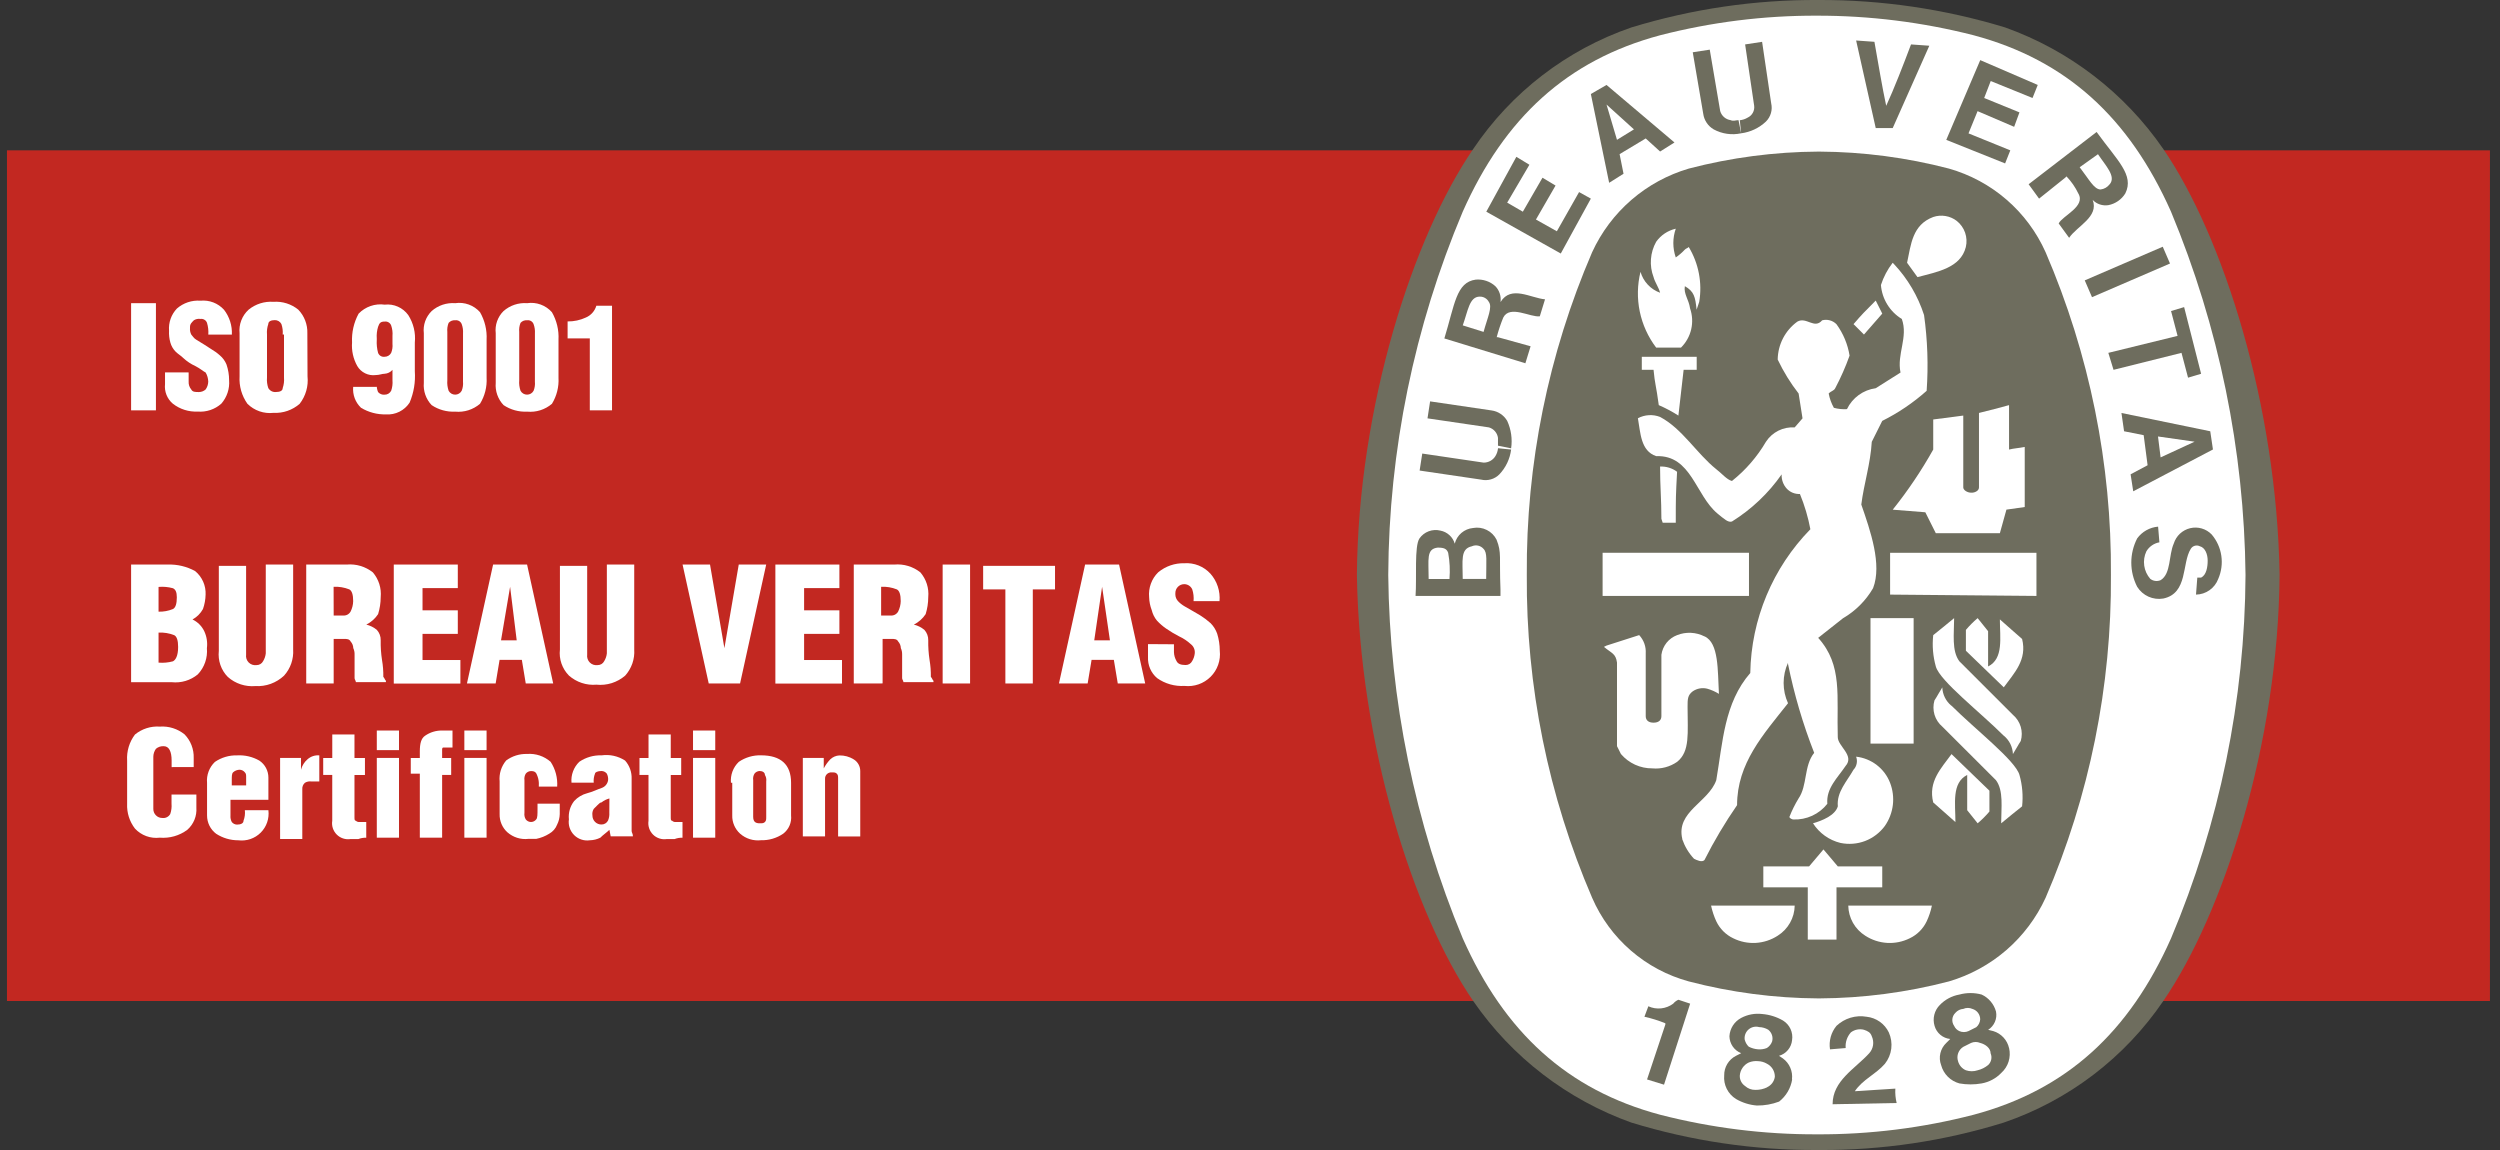 <svg width="100" height="46" viewBox="0 0 100 46" fill="none" xmlns="http://www.w3.org/2000/svg">
<rect x="0" y="0" width="100" height="46" fill="#333333" stroke="none"/>
<g clip-path="url(#clip0_1100_7165)">
<path d="M99.597 6.012H0.279V40.041H99.597V6.012Z" fill="#C22821"/>
<path d="M72.729 46H72.781C75.28 46.014 77.765 45.643 80.151 44.903C82.748 44.016 84.987 42.31 86.531 40.041C88.935 36.539 91.131 29.743 91.183 23C91.079 16.258 88.936 9.462 86.531 5.959C84.984 3.715 82.772 2.015 80.206 1.098C77.782 0.36 75.262 -0.01 72.729 0C70.196 -0.013 67.676 0.357 65.254 1.098C62.673 1.986 60.452 3.693 58.929 5.959C56.524 9.461 54.329 16.257 54.276 23C54.381 29.742 56.524 36.539 58.929 40.041C60.475 42.285 62.688 43.986 65.254 44.903C67.659 45.64 70.161 46.01 72.677 46H72.729Z" fill="#6E6D5E"/>
<path d="M89.821 23C89.795 27.993 88.782 32.931 86.842 37.532C85.169 41.295 82.66 43.596 78.948 44.589C76.9 45.119 74.791 45.383 72.675 45.373C70.56 45.38 68.452 45.116 66.403 44.589C62.691 43.596 60.182 41.295 58.509 37.532C56.593 32.924 55.582 27.99 55.53 23C55.556 18.007 56.569 13.069 58.509 8.468C60.182 4.705 62.691 2.405 66.403 1.411C68.452 0.884 70.56 0.62 72.676 0.627C74.791 0.624 76.898 0.887 78.947 1.411C82.659 2.405 85.168 4.705 86.841 8.468C88.757 13.076 89.769 18.01 89.821 23Z" fill="white"/>
<path d="M72.781 6.064C74.527 6.074 76.266 6.302 77.956 6.743C78.806 6.984 79.593 7.408 80.261 7.986C80.93 8.564 81.463 9.282 81.824 10.089C83.579 14.165 84.469 18.562 84.437 23C84.469 27.438 83.579 31.835 81.824 35.911C81.456 36.713 80.92 37.427 80.253 38.004C79.585 38.581 78.802 39.008 77.956 39.257C76.266 39.698 74.527 39.926 72.781 39.936H72.728C70.982 39.926 69.243 39.698 67.553 39.257C66.699 39.025 65.908 38.604 65.238 38.025C64.568 37.446 64.038 36.724 63.685 35.911C61.93 31.835 61.04 27.438 61.072 23C61.04 18.562 61.93 14.165 63.685 10.089C64.053 9.287 64.589 8.573 65.256 7.996C65.923 7.419 66.707 6.992 67.553 6.743C69.243 6.302 70.982 6.074 72.728 6.064H72.781Z" fill="#6E6D5E"/>
<path d="M75.29 12.545C75.174 12.378 75.069 12.204 74.976 12.023L75.29 12.545Z" fill="white"/>
<path d="M69.959 22.111H64.104V23.837H69.959V22.111Z" fill="white"/>
<path d="M68.651 36.852C68.559 36.652 68.489 36.441 68.443 36.225H71.788C71.784 36.467 71.72 36.703 71.601 36.913C71.482 37.123 71.313 37.3 71.109 37.428C70.847 37.598 70.546 37.697 70.234 37.716C69.922 37.734 69.611 37.671 69.331 37.532C69.033 37.391 68.793 37.151 68.652 36.853" fill="white"/>
<path d="M72.311 35.493H70.533V34.657H72.363L72.938 33.977C73.2 34.291 73.252 34.34 73.513 34.657H75.29V35.493H73.46V37.584H72.311V35.493Z" fill="white"/>
<path d="M72.52 32.932C72.882 32.828 73.408 32.618 73.513 32.253C73.46 31.678 73.875 31.26 74.14 30.789C74.205 30.721 74.249 30.636 74.267 30.543C74.286 30.451 74.278 30.355 74.244 30.267C74.544 30.3 74.83 30.416 75.07 30.6C75.309 30.784 75.494 31.03 75.603 31.312C75.712 31.595 75.75 31.9 75.714 32.201C75.677 32.501 75.568 32.789 75.395 33.037C75.195 33.309 74.921 33.518 74.606 33.639C74.291 33.759 73.947 33.786 73.617 33.717C73.164 33.606 72.771 33.325 72.52 32.932Z" fill="white"/>
<path d="M68.181 25.457C68.012 25.371 67.827 25.322 67.638 25.313C67.449 25.304 67.26 25.335 67.084 25.405C66.918 25.468 66.773 25.573 66.662 25.711C66.552 25.849 66.481 26.015 66.456 26.19V28.646C66.456 28.802 66.352 28.907 66.142 28.907C65.933 28.907 65.829 28.803 65.829 28.646V26.137C65.837 26.003 65.819 25.869 65.774 25.744C65.729 25.618 65.658 25.502 65.567 25.404L64.262 25.823L64.158 25.875C64.472 26.137 64.628 26.137 64.68 26.502V29.848L64.733 29.952L64.785 30.056L64.837 30.161C64.992 30.342 65.184 30.487 65.401 30.587C65.618 30.686 65.853 30.737 66.092 30.735C66.443 30.768 66.795 30.675 67.085 30.474C67.608 30.056 67.503 29.324 67.503 28.278C67.503 27.964 67.503 27.808 67.712 27.651C67.795 27.595 67.889 27.556 67.988 27.538C68.087 27.52 68.189 27.523 68.287 27.547C68.453 27.594 68.611 27.664 68.757 27.755C68.705 26.813 68.757 25.717 68.182 25.455" fill="white"/>
<path d="M80.151 29.43C79.209 28.488 77.59 27.234 77.433 26.659C77.318 26.252 77.283 25.826 77.329 25.405C77.59 25.196 77.851 24.986 78.165 24.725C78.165 25.352 78.061 26.03 78.374 26.451L80.517 28.593C80.665 28.719 80.773 28.884 80.829 29.07C80.884 29.255 80.885 29.453 80.831 29.639C80.726 29.795 80.622 30.001 80.517 30.162C80.511 30.021 80.476 29.883 80.414 29.757C80.351 29.63 80.263 29.519 80.154 29.429" fill="white"/>
<path d="M74.82 24.725H76.545V29.744H74.82V24.725Z" fill="white"/>
<path d="M78.636 25.196C78.779 25.026 78.936 24.869 79.106 24.725L79.524 25.248V26.659C80.151 26.346 79.995 25.51 79.995 24.775C80.357 25.088 80.517 25.245 80.884 25.559C81.092 26.395 80.57 26.918 80.151 27.493L78.636 26.03V25.196Z" fill="white"/>
<path d="M79.995 21.328L80.257 20.385L80.989 20.281V17.878C80.727 17.93 80.57 17.93 80.362 17.982V16.205C79.999 16.309 79.577 16.413 79.159 16.518V19.498C79.159 19.654 78.95 19.707 78.897 19.707H78.845C78.689 19.707 78.531 19.602 78.531 19.498V16.623L77.329 16.779V17.982C76.856 18.827 76.314 19.631 75.709 20.387C76.335 20.439 76.388 20.439 77.013 20.491L77.432 21.328H79.993H79.995Z" fill="white"/>
<path d="M66.456 20.753C66.456 19.968 66.403 19.448 66.403 18.662C66.647 18.651 66.888 18.724 67.083 18.871C67.031 19.864 67.031 19.864 67.031 20.909H66.508L66.456 20.753Z" fill="white"/>
<path d="M66.351 16.205C66.247 15.42 66.195 15.368 66.142 14.793H65.672V14.271H67.868V14.793H67.345L67.136 16.623C66.886 16.463 66.623 16.323 66.351 16.205Z" fill="white"/>
<path d="M66.247 13.905C65.923 13.478 65.699 12.984 65.59 12.46C65.482 11.935 65.492 11.393 65.62 10.873C65.675 11.065 65.775 11.241 65.911 11.386C66.047 11.532 66.216 11.643 66.404 11.71C66.352 11.501 66.195 11.291 66.142 11.082C66.055 10.854 66.019 10.609 66.038 10.365C66.056 10.121 66.127 9.884 66.247 9.671C66.435 9.406 66.714 9.22 67.031 9.148C66.901 9.521 66.901 9.926 67.031 10.298C67.163 10.207 67.284 10.101 67.394 9.984C67.446 9.932 67.498 9.932 67.55 9.88C67.947 10.539 68.096 11.317 67.969 12.076L67.864 12.389C67.812 11.867 67.76 11.657 67.394 11.447C67.341 11.761 67.55 11.97 67.603 12.336C67.696 12.605 67.712 12.895 67.648 13.172C67.584 13.45 67.442 13.703 67.24 13.904L66.247 13.905Z" fill="white"/>
<path d="M75.29 12.545L74.558 13.382L74.141 12.965C74.503 12.547 74.559 12.495 75.029 12.023" fill="white"/>
<path d="M76.283 10.51C76.44 9.778 76.492 8.994 77.329 8.68C77.487 8.627 77.655 8.613 77.819 8.641C77.984 8.668 78.139 8.735 78.271 8.837C78.424 8.959 78.54 9.122 78.604 9.307C78.668 9.492 78.678 9.691 78.633 9.882C78.425 10.719 77.484 10.875 76.699 11.085L76.283 10.51Z" fill="white"/>
<path d="M81.458 22.111V23.837L75.604 23.784V22.111H81.458Z" fill="white"/>
<path d="M67.292 33.559C67.031 32.462 68.338 32.096 68.651 31.207C68.913 29.691 68.965 28.123 70.011 26.92C70.048 24.767 70.909 22.709 72.415 21.17C72.324 20.687 72.184 20.214 71.997 19.759C71.9 19.764 71.803 19.748 71.713 19.712C71.622 19.676 71.541 19.621 71.474 19.55C71.403 19.473 71.347 19.383 71.312 19.284C71.276 19.185 71.26 19.08 71.266 18.975C70.738 19.731 70.062 20.372 69.279 20.86C69.123 20.912 68.965 20.756 68.704 20.546C67.816 19.814 67.659 18.194 66.248 18.246C65.621 18.037 65.621 17.304 65.516 16.73C65.651 16.658 65.801 16.616 65.954 16.607C66.108 16.597 66.261 16.622 66.404 16.678C67.293 17.148 67.868 18.142 68.651 18.769C68.86 18.925 69.07 19.187 69.278 19.239C69.824 18.805 70.285 18.273 70.638 17.671C70.761 17.482 70.932 17.328 71.134 17.227C71.336 17.126 71.562 17.081 71.787 17.096L72.101 16.734L71.945 15.741C71.617 15.32 71.337 14.864 71.108 14.382C71.112 14.085 71.185 13.794 71.321 13.531C71.457 13.268 71.653 13.04 71.893 12.866C72.255 12.657 72.572 13.18 72.886 12.813C72.987 12.786 73.093 12.786 73.194 12.814C73.295 12.841 73.387 12.895 73.46 12.97C73.731 13.342 73.91 13.771 73.983 14.225C73.823 14.673 73.631 15.109 73.408 15.53C73.356 15.634 73.252 15.634 73.147 15.739C73.184 15.94 73.255 16.134 73.355 16.313C73.526 16.359 73.702 16.377 73.878 16.366C73.985 16.142 74.146 15.948 74.347 15.802C74.548 15.656 74.782 15.562 75.028 15.529L76.021 14.902C75.864 14.17 76.335 13.491 76.073 12.759C75.836 12.615 75.637 12.416 75.492 12.18C75.346 11.944 75.259 11.677 75.237 11.4C75.341 11.079 75.5 10.778 75.707 10.511L75.759 10.563C76.306 11.146 76.717 11.842 76.962 12.602C77.102 13.606 77.137 14.622 77.066 15.633C76.529 16.111 75.931 16.515 75.289 16.836L74.871 17.673C74.818 18.561 74.557 19.345 74.452 20.182C74.815 21.227 75.289 22.586 74.923 23.527C74.633 24.026 74.219 24.44 73.72 24.73L72.727 25.514C73.72 26.611 73.459 27.866 73.511 29.486C73.511 29.849 74.191 30.219 73.825 30.636C73.511 31.107 73.041 31.525 73.093 32.152C72.932 32.357 72.725 32.52 72.489 32.629C72.252 32.738 71.994 32.789 71.734 32.779C71.682 32.779 71.577 32.727 71.577 32.675C71.677 32.421 71.798 32.176 71.94 31.942C72.302 31.42 72.148 30.638 72.567 30.113C72.116 28.961 71.766 27.773 71.521 26.561V26.509C71.405 26.763 71.345 27.039 71.345 27.319C71.345 27.598 71.405 27.875 71.521 28.129C70.528 29.384 69.483 30.533 69.483 32.206C68.998 32.908 68.562 33.641 68.178 34.402C68.074 34.507 67.864 34.402 67.76 34.35C67.549 34.125 67.389 33.857 67.289 33.566" fill="white"/>
<path d="M78.061 28.228C79.003 29.17 80.622 30.424 80.779 30.999C80.894 31.406 80.929 31.832 80.884 32.253C80.622 32.462 80.361 32.672 80.047 32.933C80.047 32.306 80.151 31.628 79.838 31.207L77.692 29.064C77.544 28.939 77.436 28.773 77.38 28.588C77.325 28.402 77.324 28.204 77.378 28.018C77.482 27.862 77.587 27.656 77.692 27.496C77.697 27.637 77.732 27.774 77.795 27.901C77.857 28.027 77.946 28.138 78.054 28.228" fill="white"/>
<path d="M79.577 32.462C79.433 32.631 79.276 32.789 79.106 32.932L78.688 32.409V30.998C78.061 31.312 78.217 32.148 78.217 32.883C77.855 32.569 77.695 32.412 77.329 32.098C77.12 31.262 77.642 30.739 78.061 30.164L79.577 31.628V32.462Z" fill="white"/>
<path d="M77.068 36.852C77.161 36.652 77.231 36.441 77.276 36.225H73.931C73.935 36.467 74 36.703 74.118 36.913C74.237 37.123 74.406 37.3 74.61 37.428C74.872 37.598 75.173 37.697 75.485 37.716C75.797 37.734 76.108 37.671 76.388 37.532C76.686 37.391 76.926 37.151 77.067 36.853" fill="white"/>
<path d="M73.304 44.17C73.304 43.228 74.193 42.759 74.767 42.132C74.85 42.041 74.903 41.929 74.922 41.808C74.94 41.687 74.923 41.564 74.872 41.453C74.82 41.296 74.715 41.244 74.558 41.191C74.469 41.167 74.375 41.165 74.285 41.183C74.194 41.201 74.109 41.239 74.035 41.295C73.96 41.38 73.902 41.479 73.866 41.587C73.83 41.695 73.817 41.809 73.827 41.922L73.2 41.974C73.174 41.808 73.184 41.638 73.229 41.475C73.274 41.313 73.353 41.162 73.461 41.032C73.62 40.883 73.811 40.772 74.02 40.709C74.228 40.646 74.449 40.633 74.664 40.67C74.853 40.69 75.034 40.758 75.19 40.868C75.345 40.977 75.47 41.125 75.553 41.297C75.644 41.5 75.678 41.725 75.651 41.946C75.623 42.167 75.535 42.377 75.396 42.552C75.034 42.97 74.507 43.179 74.193 43.649L75.814 43.545C75.802 43.738 75.82 43.932 75.866 44.12L73.304 44.17Z" fill="#6E6D5E"/>
<path d="M67.606 40.146L66.561 43.387L65.882 43.178L66.614 40.982V40.931C66.343 40.821 66.063 40.733 65.777 40.67L65.934 40.251C66.094 40.325 66.27 40.353 66.445 40.335C66.619 40.317 66.786 40.252 66.927 40.147C66.983 40.079 67.055 40.025 67.136 39.99L67.606 40.146Z" fill="#6E6D5E"/>
<path d="M79.524 42.602C79.402 42.702 79.26 42.774 79.106 42.811C78.954 42.863 78.788 42.863 78.636 42.811C78.559 42.778 78.492 42.728 78.437 42.666C78.383 42.603 78.344 42.529 78.322 42.449C78.287 42.343 78.289 42.229 78.327 42.125C78.365 42.021 78.437 41.932 78.531 41.874L78.844 41.717C78.901 41.692 78.963 41.679 79.026 41.679C79.088 41.679 79.15 41.692 79.207 41.717C79.416 41.769 79.625 41.926 79.625 42.135C79.659 42.215 79.667 42.303 79.648 42.387C79.629 42.472 79.585 42.548 79.521 42.606M78.165 41.035C78.11 40.956 78.085 40.86 78.094 40.764C78.104 40.668 78.147 40.579 78.217 40.512C78.257 40.467 78.305 40.429 78.359 40.402C78.412 40.375 78.471 40.36 78.531 40.356C78.588 40.33 78.65 40.317 78.713 40.317C78.775 40.317 78.837 40.33 78.894 40.356C78.984 40.382 79.064 40.437 79.121 40.512C79.177 40.588 79.208 40.68 79.208 40.774C79.204 40.834 79.188 40.893 79.161 40.947C79.134 41.001 79.097 41.049 79.051 41.088L78.737 41.245C78.68 41.27 78.618 41.283 78.556 41.283C78.493 41.283 78.432 41.27 78.375 41.245C78.281 41.203 78.207 41.129 78.166 41.036M80.362 41.924C80.327 41.766 80.25 41.619 80.14 41.5C80.03 41.381 79.89 41.293 79.735 41.245L79.526 41.193C79.646 41.117 79.74 41.006 79.796 40.876C79.853 40.745 79.868 40.6 79.84 40.461C79.799 40.313 79.726 40.175 79.627 40.058C79.528 39.941 79.404 39.846 79.265 39.782C78.974 39.703 78.667 39.703 78.376 39.782C78.077 39.835 77.802 39.981 77.592 40.2C77.485 40.307 77.409 40.442 77.372 40.589C77.335 40.737 77.339 40.891 77.383 41.036C77.423 41.176 77.504 41.301 77.616 41.394C77.728 41.488 77.865 41.545 78.01 41.559L77.853 41.716C77.735 41.827 77.652 41.97 77.615 42.128C77.577 42.287 77.588 42.452 77.645 42.604C77.692 42.78 77.784 42.94 77.913 43.069C78.041 43.197 78.201 43.289 78.377 43.337C78.671 43.389 78.972 43.389 79.266 43.337C79.565 43.283 79.839 43.137 80.05 42.918C80.186 42.796 80.288 42.639 80.343 42.465C80.398 42.29 80.405 42.104 80.364 41.925" fill="#6E6D5E"/>
<path d="M70.69 43.491C70.543 43.562 70.382 43.598 70.219 43.595C70.065 43.6 69.915 43.544 69.801 43.439C69.733 43.393 69.678 43.33 69.642 43.257C69.605 43.184 69.588 43.102 69.592 43.02C69.601 42.909 69.639 42.802 69.703 42.71C69.766 42.618 69.853 42.545 69.955 42.498C70.07 42.452 70.194 42.434 70.317 42.446C70.445 42.449 70.57 42.485 70.68 42.55C70.776 42.599 70.856 42.674 70.912 42.766C70.967 42.859 70.996 42.965 70.994 43.073C70.981 43.163 70.945 43.249 70.891 43.322C70.836 43.395 70.763 43.453 70.68 43.491M69.791 41.606C69.777 41.53 69.783 41.451 69.808 41.378C69.833 41.304 69.877 41.238 69.934 41.186C69.992 41.134 70.061 41.097 70.137 41.079C70.212 41.061 70.291 41.063 70.366 41.084C70.494 41.087 70.618 41.123 70.728 41.188C70.798 41.242 70.85 41.316 70.878 41.4C70.906 41.483 70.908 41.573 70.885 41.658C70.846 41.766 70.773 41.858 70.676 41.92C70.561 41.966 70.437 41.984 70.314 41.972C70.187 41.962 70.064 41.926 69.951 41.868C69.876 41.797 69.822 41.706 69.795 41.606M71.679 43.174C71.698 43.015 71.675 42.854 71.611 42.707C71.548 42.56 71.446 42.432 71.317 42.338L71.16 42.233C71.3 42.193 71.425 42.112 71.518 42C71.612 41.889 71.669 41.751 71.683 41.606C71.707 41.454 71.685 41.299 71.621 41.159C71.556 41.02 71.452 40.902 71.321 40.822C71.065 40.673 70.779 40.584 70.484 40.56C70.196 40.526 69.904 40.58 69.647 40.717C69.513 40.788 69.398 40.893 69.316 41.021C69.234 41.149 69.186 41.297 69.177 41.449C69.18 41.596 69.226 41.739 69.309 41.86C69.393 41.981 69.511 42.074 69.647 42.128L69.439 42.233C69.295 42.306 69.174 42.419 69.091 42.557C69.008 42.696 68.965 42.855 68.968 43.017C68.951 43.202 68.987 43.388 69.07 43.555C69.153 43.721 69.281 43.861 69.439 43.959C69.694 44.108 69.98 44.198 70.275 44.221C70.579 44.224 70.88 44.171 71.164 44.064C71.444 43.845 71.631 43.527 71.687 43.176" fill="#6E6D5E"/>
<path d="M86.51 9.869L83.39 11.215L83.68 11.887L86.8 10.541L86.51 9.869Z" fill="#6E6D5E"/>
<path d="M75.029 5.122L74.245 1.62L74.977 1.672C75.134 2.561 75.291 3.502 75.448 4.233C75.761 3.554 76.127 2.613 76.441 1.777L77.173 1.829L75.709 5.122H75.029Z" fill="#6E6D5E"/>
<path d="M61.699 7.109L60.914 8.468L60.287 8.106L61.176 6.59L60.654 6.273L59.452 8.468L62.431 10.141L63.634 7.945L63.163 7.683L62.274 9.251L61.438 8.781L62.222 7.422L61.699 7.109Z" fill="#6E6D5E"/>
<path d="M59.452 23.157H58.509C58.509 22.424 58.405 21.954 58.872 21.852C58.951 21.816 59.039 21.806 59.124 21.825C59.209 21.844 59.286 21.89 59.342 21.956C59.499 22.113 59.447 22.427 59.447 23.159M57.983 23.159H57.146C57.146 22.375 57.042 21.956 57.509 21.904C57.77 21.904 57.871 21.956 57.927 22.113C57.99 22.457 58.007 22.809 57.979 23.158M59.864 21.59C59.779 21.42 59.641 21.282 59.471 21.198C59.301 21.113 59.108 21.085 58.922 21.12C58.75 21.136 58.587 21.205 58.456 21.317C58.325 21.429 58.232 21.579 58.19 21.747C58.152 21.615 58.078 21.496 57.976 21.404C57.875 21.312 57.749 21.249 57.615 21.224C57.46 21.186 57.297 21.195 57.148 21.251C56.998 21.307 56.87 21.407 56.778 21.538C56.569 21.852 56.674 23.106 56.622 23.838H60.019V23.576C59.967 22.271 60.071 22.113 59.863 21.59" fill="#6E6D5E"/>
<path d="M86.842 12.441L87.365 12.284L88.044 14.951L87.522 15.107L87.26 14.114L84.541 14.793L84.333 14.114L87.103 13.435L86.842 12.441Z" fill="#6E6D5E"/>
<path d="M69.645 5.332C69.272 5.413 68.882 5.357 68.547 5.175C68.434 5.109 68.338 5.019 68.266 4.91C68.193 4.801 68.146 4.678 68.129 4.548L67.71 2.091L68.39 1.986L68.808 4.443C68.835 4.537 68.889 4.622 68.963 4.686C69.038 4.751 69.129 4.792 69.226 4.806C69.331 4.858 69.435 4.806 69.54 4.806" fill="#6E6D5E"/>
<path d="M69.645 5.332C70.017 5.285 70.365 5.12 70.638 4.862C70.733 4.768 70.801 4.651 70.838 4.523C70.875 4.395 70.877 4.26 70.847 4.13L70.484 1.673L69.805 1.777L70.167 4.234C70.179 4.33 70.16 4.427 70.113 4.512C70.066 4.597 69.993 4.664 69.906 4.705C69.81 4.763 69.703 4.798 69.592 4.809" fill="#6E6D5E"/>
<path d="M86.424 18.296L86.32 17.459L87.783 17.668L86.424 18.296ZM88.41 17.251L84.858 16.519L84.963 17.251L85.747 17.407L85.904 18.61L85.224 18.972L85.329 19.652L88.518 17.979L88.41 17.251Z" fill="#6E6D5E"/>
<path d="M87.888 23.104H88.045C88.254 23 88.307 22.686 88.307 22.425C88.307 22.164 88.202 21.902 87.993 21.85C87.93 21.818 87.858 21.811 87.791 21.831C87.724 21.85 87.666 21.894 87.63 21.955C87.268 22.529 87.526 23.732 86.533 23.941C86.332 23.976 86.124 23.949 85.938 23.866C85.752 23.782 85.595 23.644 85.487 23.471C85.333 23.172 85.252 22.84 85.252 22.503C85.252 22.167 85.333 21.835 85.487 21.536C85.585 21.402 85.71 21.291 85.854 21.21C85.999 21.129 86.159 21.079 86.324 21.066L86.376 21.693C86.268 21.712 86.165 21.754 86.075 21.817C85.985 21.879 85.909 21.961 85.854 22.055C85.77 22.234 85.741 22.433 85.769 22.628C85.797 22.822 85.88 23.005 86.01 23.153C86.069 23.199 86.138 23.228 86.212 23.237C86.286 23.246 86.361 23.235 86.428 23.205C86.847 22.943 86.742 22.212 86.951 21.741C86.998 21.591 87.082 21.456 87.197 21.348C87.312 21.241 87.453 21.165 87.606 21.128C87.759 21.091 87.918 21.095 88.07 21.139C88.221 21.183 88.358 21.266 88.467 21.379C88.673 21.621 88.807 21.916 88.853 22.23C88.899 22.545 88.856 22.866 88.729 23.157C88.661 23.339 88.54 23.496 88.381 23.608C88.223 23.72 88.034 23.781 87.84 23.784L87.892 23.104H87.888Z" fill="#6E6D5E"/>
<path d="M60.445 17.982C60.398 18.355 60.233 18.703 59.974 18.975C59.88 19.07 59.764 19.139 59.636 19.175C59.507 19.212 59.372 19.215 59.242 19.184L56.785 18.822L56.89 18.142L59.346 18.505C59.441 18.505 59.534 18.481 59.616 18.436C59.698 18.39 59.768 18.323 59.817 18.243C59.875 18.148 59.911 18.04 59.921 17.929" fill="#6E6D5E"/>
<path d="M60.445 17.933C60.5 17.56 60.445 17.178 60.288 16.835C60.222 16.723 60.132 16.626 60.023 16.554C59.914 16.481 59.791 16.435 59.661 16.417L57.204 16.055L57.1 16.734L59.557 17.096C59.651 17.123 59.736 17.177 59.8 17.252C59.864 17.326 59.906 17.417 59.919 17.515V17.828" fill="#6E6D5E"/>
<path d="M64.679 5.593L64.261 4.182L65.358 5.175L64.679 5.593ZM64.261 3.398L63.634 3.76L64.366 7.312L64.941 6.95L64.784 6.165L65.829 5.538L66.404 6.061L66.979 5.699L64.261 3.398Z" fill="#6E6D5E"/>
<path d="M80.778 4.495L79.367 3.92L79.629 3.241L81.301 3.92L81.51 3.398L79.21 2.405L77.851 5.594L80.204 6.537L80.412 6.014L78.74 5.335L79.103 4.446L80.566 5.073L80.778 4.495Z" fill="#6E6D5E"/>
<path d="M59.346 13.277L58.51 13.015C58.719 12.44 58.772 11.865 59.189 11.865C59.263 11.863 59.336 11.881 59.4 11.918C59.465 11.955 59.517 12.009 59.552 12.074C59.708 12.283 59.499 12.701 59.343 13.277M60.022 12.074C60.036 11.961 60.025 11.845 59.989 11.737C59.953 11.628 59.893 11.529 59.813 11.447C59.708 11.351 59.584 11.279 59.449 11.234C59.314 11.189 59.171 11.172 59.029 11.185C58.245 11.29 58.192 12.178 57.774 13.538L61.015 14.531L61.224 13.851L59.919 13.489H59.867C59.938 13.222 60.025 12.96 60.129 12.705C60.39 12.182 61.226 12.705 61.592 12.652L61.801 11.973C61.226 11.921 60.442 11.398 60.024 12.078" fill="#6E6D5E"/>
<path d="M84.386 7.37C84.343 7.428 84.288 7.476 84.226 7.512C84.164 7.548 84.095 7.571 84.023 7.579C83.761 7.579 83.553 7.161 83.187 6.69L83.919 6.168C84.233 6.638 84.651 7.056 84.389 7.37M83.863 5.28L81.145 7.37L81.563 7.945L82.608 7.108L82.66 7.056C82.852 7.257 83.011 7.486 83.131 7.736C83.445 8.258 82.504 8.624 82.347 8.938L82.765 9.513C83.079 9.043 83.967 8.676 83.707 7.997C83.787 8.08 83.886 8.142 83.995 8.178C84.104 8.214 84.221 8.224 84.334 8.206C84.474 8.179 84.606 8.123 84.723 8.042C84.84 7.961 84.939 7.857 85.013 7.736C85.376 7.003 84.7 6.431 83.864 5.279" fill="#6E6D5E"/>
<path d="M5.244 16.414V12.127H6.237V16.414H5.244Z" fill="white"/>
<path d="M7.546 14.95V15.264C7.539 15.378 7.576 15.49 7.65 15.578C7.702 15.682 7.807 15.682 7.964 15.682C8.061 15.68 8.154 15.643 8.226 15.578C8.291 15.486 8.328 15.376 8.33 15.264C8.326 15.136 8.291 15.011 8.226 14.901C8.121 14.849 8.017 14.745 7.807 14.639C7.635 14.56 7.476 14.454 7.337 14.326C7.233 14.221 7.128 14.169 7.023 14.064C6.924 13.963 6.852 13.838 6.814 13.701C6.771 13.549 6.754 13.39 6.762 13.231C6.749 13.069 6.77 12.906 6.824 12.753C6.878 12.6 6.964 12.46 7.076 12.342C7.204 12.23 7.354 12.144 7.515 12.09C7.677 12.036 7.848 12.015 8.018 12.028C8.193 12.011 8.369 12.034 8.533 12.097C8.696 12.16 8.843 12.261 8.961 12.391C9.18 12.674 9.291 13.026 9.275 13.384H8.332C8.344 13.225 8.326 13.066 8.28 12.914C8.261 12.861 8.225 12.817 8.177 12.789C8.129 12.76 8.073 12.749 8.018 12.757C7.928 12.743 7.835 12.762 7.757 12.809C7.652 12.914 7.6 12.966 7.6 13.071V13.123C7.592 13.213 7.61 13.304 7.652 13.385C7.704 13.437 7.757 13.541 7.861 13.594C8.123 13.75 8.279 13.855 8.436 13.956C8.565 14.031 8.687 14.118 8.798 14.218C8.914 14.316 9.003 14.44 9.06 14.58C9.129 14.782 9.164 14.994 9.164 15.207C9.178 15.377 9.157 15.548 9.103 15.71C9.049 15.872 8.963 16.021 8.851 16.149C8.722 16.262 8.573 16.348 8.411 16.402C8.249 16.456 8.078 16.477 7.908 16.463C7.55 16.48 7.198 16.369 6.915 16.149C6.802 16.055 6.715 15.933 6.66 15.797C6.605 15.66 6.585 15.512 6.601 15.365V14.895H7.544L7.546 14.95Z" fill="white"/>
<path d="M12.301 15.054C12.342 15.447 12.229 15.84 11.987 16.152C11.699 16.404 11.324 16.534 10.942 16.514C10.752 16.536 10.559 16.515 10.378 16.452C10.197 16.389 10.033 16.287 9.897 16.152C9.67 15.832 9.559 15.445 9.583 15.054V13.329C9.565 13.154 9.589 12.978 9.652 12.815C9.715 12.651 9.815 12.504 9.945 12.386C10.224 12.159 10.579 12.047 10.938 12.073C11.297 12.047 11.652 12.159 11.931 12.386C12.052 12.511 12.146 12.659 12.208 12.821C12.27 12.983 12.3 13.156 12.294 13.329L12.301 15.054ZM11.308 13.38C11.32 13.238 11.302 13.096 11.256 12.961C11.231 12.914 11.194 12.874 11.147 12.846C11.101 12.818 11.048 12.804 10.994 12.805C10.838 12.805 10.732 12.857 10.732 12.961C10.686 13.096 10.668 13.238 10.68 13.38V15.105C10.668 15.246 10.686 15.389 10.732 15.523C10.764 15.577 10.81 15.621 10.866 15.649C10.921 15.677 10.984 15.688 11.046 15.68C11.203 15.68 11.308 15.628 11.308 15.523C11.354 15.389 11.372 15.246 11.36 15.105V13.38H11.308Z" fill="white"/>
<path d="M15.071 15.369C15.063 15.476 15.081 15.584 15.123 15.683C15.155 15.72 15.196 15.748 15.241 15.767C15.287 15.785 15.336 15.792 15.385 15.787C15.439 15.788 15.492 15.774 15.538 15.746C15.584 15.718 15.622 15.678 15.647 15.63C15.693 15.496 15.711 15.354 15.699 15.212V14.794C15.66 14.84 15.612 14.877 15.558 14.904C15.504 14.931 15.445 14.947 15.385 14.95C15.281 14.95 15.176 15.003 15.023 15.003C14.878 15.021 14.732 14.996 14.602 14.931C14.472 14.867 14.363 14.766 14.29 14.64C14.13 14.353 14.057 14.026 14.082 13.698C14.062 13.298 14.153 12.9 14.343 12.548C14.476 12.409 14.64 12.304 14.822 12.241C15.004 12.178 15.198 12.159 15.389 12.186C15.569 12.165 15.751 12.193 15.916 12.267C16.082 12.34 16.225 12.457 16.331 12.604C16.539 12.93 16.632 13.317 16.593 13.701V14.851C16.623 15.28 16.552 15.71 16.384 16.106C16.282 16.261 16.142 16.386 15.976 16.469C15.811 16.551 15.626 16.589 15.441 16.576C15.089 16.585 14.742 16.493 14.44 16.311C14.329 16.204 14.242 16.074 14.188 15.929C14.134 15.784 14.113 15.629 14.127 15.475H15.069L15.071 15.369ZM15.071 13.591C15.06 13.767 15.077 13.944 15.123 14.114C15.142 14.166 15.179 14.21 15.226 14.239C15.274 14.267 15.33 14.279 15.385 14.271C15.439 14.271 15.492 14.257 15.538 14.229C15.584 14.202 15.622 14.162 15.647 14.114C15.693 13.999 15.711 13.875 15.699 13.752V13.438C15.711 13.296 15.693 13.154 15.647 13.019C15.628 12.967 15.591 12.923 15.544 12.895C15.496 12.866 15.44 12.855 15.385 12.863C15.228 12.863 15.176 12.915 15.123 13.072C15.077 13.224 15.059 13.383 15.071 13.542V13.591Z" fill="white"/>
<path d="M16.953 13.33C16.934 13.168 16.953 13.003 17.007 12.849C17.062 12.695 17.151 12.556 17.267 12.441C17.395 12.329 17.544 12.243 17.706 12.189C17.868 12.135 18.039 12.114 18.209 12.127C18.392 12.1 18.578 12.118 18.752 12.182C18.926 12.245 19.08 12.351 19.202 12.49C19.393 12.823 19.484 13.204 19.464 13.587V15.107C19.485 15.474 19.393 15.839 19.2 16.152C19.064 16.268 18.906 16.356 18.736 16.41C18.565 16.464 18.385 16.483 18.207 16.466C17.873 16.482 17.542 16.391 17.265 16.204C17.153 16.087 17.068 15.947 17.014 15.794C16.96 15.641 16.939 15.478 16.953 15.317V13.33ZM18.521 13.33C18.529 13.207 18.511 13.083 18.469 12.967C18.45 12.915 18.413 12.871 18.366 12.842C18.318 12.814 18.262 12.803 18.207 12.811C18.158 12.806 18.109 12.813 18.064 12.831C18.018 12.849 17.977 12.878 17.945 12.915C17.899 13.03 17.881 13.154 17.893 13.278V15.212C17.881 15.353 17.899 15.496 17.945 15.63C17.971 15.677 18.008 15.717 18.054 15.744C18.1 15.772 18.153 15.786 18.207 15.786C18.26 15.786 18.313 15.772 18.359 15.744C18.405 15.717 18.443 15.677 18.468 15.63C18.514 15.515 18.532 15.391 18.52 15.268L18.521 13.33Z" fill="white"/>
<path d="M19.829 13.33C19.81 13.168 19.829 13.003 19.883 12.849C19.938 12.695 20.026 12.556 20.142 12.441C20.271 12.329 20.42 12.243 20.582 12.189C20.744 12.135 20.915 12.114 21.085 12.127C21.267 12.1 21.454 12.118 21.628 12.182C21.801 12.245 21.956 12.351 22.078 12.49C22.269 12.823 22.36 13.204 22.34 13.587V15.107C22.361 15.473 22.27 15.838 22.078 16.152C21.942 16.268 21.784 16.356 21.613 16.41C21.443 16.464 21.263 16.483 21.085 16.466C20.751 16.482 20.42 16.391 20.142 16.204C20.03 16.087 19.945 15.947 19.891 15.794C19.837 15.641 19.815 15.478 19.829 15.317V13.33ZM21.397 13.33C21.404 13.207 21.387 13.083 21.344 12.967C21.326 12.915 21.289 12.871 21.241 12.842C21.194 12.814 21.138 12.803 21.083 12.811C21.034 12.806 20.985 12.813 20.939 12.831C20.894 12.849 20.853 12.878 20.821 12.915C20.775 13.03 20.757 13.154 20.769 13.278V15.212C20.757 15.353 20.775 15.496 20.821 15.63C20.846 15.677 20.884 15.717 20.93 15.744C20.976 15.772 21.029 15.786 21.082 15.786C21.136 15.786 21.189 15.772 21.235 15.744C21.281 15.717 21.318 15.677 21.344 15.63C21.39 15.515 21.408 15.391 21.396 15.268L21.397 13.33Z" fill="white"/>
<path d="M23.592 13.536H22.704V12.857C22.956 12.861 23.207 12.807 23.436 12.7C23.536 12.658 23.625 12.593 23.697 12.512C23.77 12.431 23.823 12.334 23.854 12.23H24.481V16.412H23.592V13.536Z" fill="white"/>
<path d="M6.865 30.684V30.422C6.865 30.06 6.761 29.848 6.551 29.848C6.437 29.84 6.324 29.878 6.237 29.952C6.172 30.044 6.135 30.153 6.133 30.266V32.356C6.132 32.404 6.141 32.452 6.159 32.496C6.177 32.54 6.204 32.58 6.238 32.614C6.271 32.648 6.312 32.675 6.356 32.693C6.4 32.711 6.448 32.719 6.495 32.719C6.557 32.727 6.62 32.716 6.676 32.688C6.732 32.66 6.778 32.617 6.809 32.562C6.856 32.428 6.873 32.285 6.861 32.144V31.782H7.855V32.304C7.867 32.47 7.841 32.637 7.778 32.791C7.715 32.945 7.617 33.083 7.492 33.193C7.176 33.428 6.785 33.539 6.392 33.507C6.21 33.529 6.025 33.508 5.852 33.445C5.68 33.382 5.524 33.279 5.399 33.144C5.18 32.861 5.069 32.509 5.085 32.151V30.426C5.061 30.051 5.172 29.68 5.399 29.381C5.678 29.152 6.033 29.039 6.392 29.064C6.751 29.038 7.106 29.151 7.386 29.378C7.506 29.503 7.6 29.65 7.662 29.812C7.724 29.974 7.754 30.147 7.748 30.32V30.683L6.865 30.684Z" fill="white"/>
<path d="M9.219 32.043V32.618C9.211 32.709 9.229 32.8 9.271 32.88C9.296 32.912 9.328 32.938 9.364 32.956C9.4 32.974 9.439 32.983 9.48 32.984C9.636 32.984 9.741 32.932 9.741 32.828C9.792 32.694 9.81 32.551 9.794 32.409H10.736C10.756 32.572 10.739 32.737 10.686 32.893C10.633 33.048 10.545 33.189 10.429 33.305C10.313 33.421 10.172 33.509 10.017 33.562C9.862 33.615 9.696 33.632 9.533 33.612C9.218 33.613 8.909 33.522 8.645 33.35C8.532 33.265 8.44 33.154 8.377 33.027C8.314 32.9 8.282 32.76 8.282 32.618V31.313C8.268 31.159 8.289 31.004 8.344 30.859C8.398 30.714 8.484 30.584 8.596 30.477C8.857 30.298 9.168 30.206 9.485 30.215C9.795 30.197 10.104 30.27 10.374 30.424C10.485 30.498 10.577 30.6 10.64 30.718C10.703 30.837 10.736 30.969 10.736 31.103V31.992H9.219V32.043ZM9.846 31.416V31.102C9.846 30.998 9.846 30.946 9.794 30.894C9.769 30.862 9.737 30.836 9.701 30.818C9.665 30.8 9.625 30.79 9.585 30.789C9.488 30.791 9.395 30.828 9.323 30.894C9.271 30.946 9.271 31.05 9.271 31.207V31.416H9.846Z" fill="white"/>
<path d="M12.04 30.318V30.788C12.083 30.626 12.174 30.48 12.302 30.37C12.366 30.314 12.441 30.271 12.521 30.244C12.602 30.218 12.688 30.207 12.772 30.214V31.259H12.459C12.368 31.245 12.275 31.264 12.197 31.311C12.16 31.343 12.131 31.384 12.113 31.429C12.095 31.475 12.088 31.524 12.092 31.573V33.559H11.204V30.318H12.04Z" fill="white"/>
<path d="M12.928 30.946V30.32H13.291V29.378H14.179V30.32H14.598V30.999H14.179V32.672C14.179 32.776 14.179 32.828 14.232 32.828C14.252 32.848 14.277 32.863 14.304 32.872C14.331 32.881 14.36 32.884 14.388 32.88H14.65V33.51C14.543 33.505 14.436 33.523 14.336 33.562H14.022C13.922 33.578 13.82 33.57 13.724 33.538C13.628 33.507 13.541 33.454 13.47 33.382C13.398 33.311 13.345 33.224 13.313 33.127C13.282 33.032 13.274 32.929 13.29 32.83V30.998H12.928L12.928 30.946Z" fill="white"/>
<path d="M15.072 30.005V29.221H15.96V30.005H15.072ZM15.072 33.507V30.317H15.96V33.507H15.072Z" fill="white"/>
<path d="M16.793 30.946H16.431V30.319H16.793V30.057C16.793 29.743 16.846 29.534 17.002 29.43C17.201 29.291 17.439 29.218 17.681 29.221H18.1V29.9H17.737C17.685 29.9 17.685 29.953 17.685 30.005V30.319H18.047V30.998H17.685V33.507H16.793V30.946Z" fill="white"/>
<path d="M18.574 30.005V29.221H19.463V30.005H18.574ZM18.574 33.507V30.317H19.463V33.507H18.574Z" fill="white"/>
<path d="M21.553 31.466V31.414C21.561 31.291 21.543 31.167 21.501 31.052C21.449 30.895 21.397 30.843 21.239 30.843C21.199 30.843 21.159 30.853 21.123 30.871C21.087 30.889 21.055 30.915 21.03 30.947C20.983 31.026 20.965 31.118 20.978 31.209V32.514C20.965 32.604 20.983 32.697 21.03 32.775C21.055 32.808 21.087 32.834 21.123 32.852C21.159 32.87 21.199 32.88 21.24 32.88C21.28 32.88 21.32 32.87 21.357 32.852C21.393 32.834 21.424 32.808 21.449 32.775C21.501 32.723 21.501 32.566 21.501 32.357V32.148H22.39V32.566C22.386 32.711 22.351 32.854 22.285 32.984C22.227 33.138 22.115 33.266 21.971 33.347C21.811 33.447 21.634 33.518 21.449 33.555H21.135C20.985 33.573 20.833 33.558 20.689 33.513C20.545 33.468 20.412 33.393 20.298 33.294C20.196 33.202 20.115 33.089 20.061 32.962C20.007 32.836 19.981 32.699 19.985 32.562V31.257C19.971 31.107 19.986 30.956 20.031 30.812C20.076 30.669 20.149 30.535 20.246 30.42C20.488 30.241 20.782 30.149 21.083 30.158C21.253 30.145 21.424 30.166 21.586 30.22C21.747 30.274 21.897 30.36 22.025 30.472C22.218 30.766 22.31 31.115 22.287 31.465H21.555L21.553 31.466Z" fill="white"/>
<path d="M24.376 33.193C24.272 33.297 24.114 33.402 24.014 33.507C23.884 33.572 23.741 33.608 23.595 33.611C23.481 33.628 23.365 33.618 23.256 33.582C23.147 33.546 23.047 33.485 22.966 33.404C22.884 33.322 22.823 33.223 22.786 33.114C22.75 33.005 22.739 32.889 22.756 32.775C22.729 32.513 22.803 32.251 22.965 32.043C23.105 31.89 23.287 31.781 23.487 31.729C23.696 31.677 23.905 31.572 24.062 31.52C24.131 31.497 24.192 31.456 24.238 31.4C24.284 31.345 24.314 31.278 24.324 31.206C24.332 31.116 24.314 31.025 24.272 30.944C24.247 30.913 24.215 30.887 24.179 30.869C24.143 30.851 24.103 30.841 24.063 30.84C23.906 30.84 23.801 30.892 23.801 30.944C23.755 31.059 23.737 31.184 23.749 31.307H22.86C22.846 31.153 22.867 30.998 22.922 30.853C22.976 30.708 23.062 30.577 23.174 30.47C23.435 30.293 23.745 30.203 24.061 30.214C24.39 30.168 24.724 30.242 25.003 30.422C25.182 30.623 25.276 30.886 25.265 31.155V33.245C25.265 33.297 25.317 33.35 25.317 33.454H24.428L24.376 33.193ZM24.376 31.938C24.262 31.968 24.155 32.021 24.062 32.095C24.01 32.095 23.958 32.147 23.905 32.199L23.749 32.356C23.701 32.434 23.683 32.527 23.697 32.617C23.696 32.665 23.705 32.713 23.723 32.757C23.741 32.801 23.768 32.842 23.801 32.875C23.835 32.909 23.875 32.936 23.92 32.954C23.964 32.972 24.011 32.981 24.059 32.98C24.113 32.981 24.166 32.967 24.212 32.939C24.259 32.911 24.296 32.871 24.321 32.823C24.363 32.724 24.381 32.617 24.373 32.51L24.376 31.938Z" fill="white"/>
<path d="M25.579 30.946V30.32H25.941V29.378H26.83V30.32H27.248V30.999H26.83V32.672C26.83 32.776 26.83 32.828 26.882 32.828C26.903 32.848 26.927 32.863 26.954 32.872C26.982 32.881 27.01 32.884 27.039 32.88H27.3V33.51C27.193 33.505 27.086 33.523 26.986 33.562H26.672C26.573 33.578 26.471 33.57 26.375 33.538C26.279 33.507 26.191 33.454 26.12 33.382C26.049 33.311 25.995 33.224 25.964 33.127C25.933 33.032 25.925 32.929 25.94 32.83V30.998H25.578L25.579 30.946Z" fill="white"/>
<path d="M27.721 30.005V29.221H28.61V30.005H27.721ZM27.721 33.507V30.317H28.61V33.507H27.721Z" fill="white"/>
<path d="M29.238 31.311C29.224 31.157 29.245 31.002 29.299 30.857C29.354 30.712 29.44 30.581 29.552 30.474C29.813 30.295 30.124 30.204 30.441 30.213C31.225 30.213 31.643 30.575 31.643 31.31V32.615C31.658 32.754 31.637 32.894 31.582 33.022C31.527 33.15 31.44 33.262 31.329 33.347C31.068 33.526 30.757 33.618 30.441 33.609C30.291 33.626 30.139 33.612 29.995 33.567C29.851 33.522 29.718 33.447 29.604 33.347C29.502 33.255 29.421 33.142 29.367 33.016C29.312 32.889 29.286 32.753 29.29 32.615V31.31L29.238 31.311ZM30.127 32.67C30.127 32.879 30.231 32.932 30.388 32.932C30.493 32.932 30.545 32.932 30.597 32.88C30.649 32.828 30.649 32.775 30.649 32.671V31.259C30.663 31.168 30.645 31.076 30.597 30.997C30.597 30.893 30.493 30.84 30.388 30.84C30.348 30.841 30.308 30.851 30.272 30.869C30.236 30.887 30.204 30.913 30.18 30.945C30.132 31.023 30.114 31.116 30.128 31.207L30.127 32.67Z" fill="white"/>
<path d="M32.95 30.318V30.736C33.019 30.604 33.107 30.482 33.211 30.374C33.309 30.28 33.438 30.224 33.574 30.217C33.776 30.213 33.976 30.267 34.148 30.374C34.229 30.423 34.295 30.492 34.341 30.575C34.387 30.657 34.411 30.75 34.41 30.844V33.458H33.524V31.156C33.524 31.052 33.524 30.999 33.472 30.947C33.42 30.895 33.368 30.895 33.263 30.895C33.228 30.893 33.194 30.898 33.161 30.911C33.128 30.923 33.098 30.942 33.074 30.967C33.049 30.992 33.03 31.021 33.017 31.054C33.005 31.087 33 31.122 33.002 31.157V33.457H32.113V30.318H32.95Z" fill="white"/>
<path d="M5.244 27.339V22.582H6.708C7.09 22.569 7.47 22.659 7.805 22.843C7.944 22.957 8.053 23.102 8.126 23.265C8.199 23.429 8.232 23.607 8.224 23.786C8.219 23.982 8.184 24.176 8.119 24.361C8.022 24.537 7.877 24.682 7.701 24.779C7.907 24.878 8.073 25.044 8.171 25.25C8.27 25.462 8.306 25.697 8.276 25.929C8.293 26.119 8.269 26.31 8.207 26.49C8.144 26.671 8.044 26.835 7.913 26.974C7.769 27.094 7.602 27.183 7.423 27.237C7.243 27.291 7.054 27.308 6.868 27.288H5.244V27.339ZM6.342 24.467C6.538 24.473 6.734 24.437 6.917 24.362C7.021 24.31 7.073 24.153 7.073 23.892C7.073 23.683 7.021 23.578 6.917 23.529C6.73 23.478 6.535 23.46 6.342 23.477V24.467ZM6.342 26.505C6.535 26.522 6.73 26.504 6.917 26.453C7.021 26.401 7.125 26.244 7.125 25.878C7.125 25.617 7.073 25.46 6.969 25.407C6.77 25.328 6.556 25.293 6.342 25.303V26.505Z" fill="white"/>
<path d="M8.746 22.634H9.844V26.186C9.836 26.243 9.841 26.301 9.859 26.355C9.877 26.41 9.908 26.459 9.948 26.5C9.989 26.54 10.038 26.571 10.093 26.589C10.147 26.607 10.205 26.612 10.262 26.604C10.316 26.605 10.369 26.591 10.415 26.563C10.461 26.536 10.499 26.496 10.524 26.448C10.583 26.352 10.619 26.245 10.631 26.134V22.582H11.726V25.979C11.738 26.169 11.712 26.359 11.65 26.539C11.588 26.718 11.49 26.884 11.363 27.025C11.21 27.169 11.029 27.281 10.832 27.353C10.634 27.425 10.423 27.456 10.213 27.443C10.015 27.46 9.816 27.436 9.628 27.374C9.439 27.312 9.265 27.212 9.116 27.081C8.981 26.945 8.878 26.78 8.816 26.599C8.753 26.418 8.732 26.226 8.753 26.035V22.634H8.746Z" fill="white"/>
<path d="M13.347 27.339H12.249V22.582H13.869C14.245 22.549 14.619 22.661 14.915 22.896C15.031 23.032 15.118 23.189 15.172 23.359C15.226 23.53 15.245 23.709 15.228 23.887C15.227 24.117 15.192 24.346 15.124 24.566C15.006 24.744 14.844 24.888 14.653 24.984C14.807 25.022 14.95 25.093 15.072 25.193C15.176 25.307 15.233 25.457 15.228 25.611C15.223 25.874 15.24 26.136 15.28 26.396C15.319 26.62 15.336 26.847 15.333 27.075C15.385 27.127 15.385 27.179 15.437 27.232V27.284H14.235C14.235 27.232 14.183 27.179 14.183 27.127V26.185C14.187 26.095 14.169 26.005 14.131 25.923C14.129 25.826 14.092 25.733 14.026 25.661C13.974 25.557 13.87 25.557 13.765 25.557H13.347V27.339ZM13.347 24.62H13.709C13.771 24.628 13.834 24.617 13.89 24.59C13.945 24.562 13.992 24.518 14.023 24.464C14.088 24.334 14.124 24.191 14.127 24.046C14.127 23.784 14.075 23.627 13.971 23.575C13.771 23.496 13.558 23.46 13.344 23.471L13.347 24.62Z" fill="white"/>
<path d="M15.751 27.339V22.582H18.312V23.524H16.901V24.413H18.312V25.355H16.901V26.401H18.416V27.343H15.751V27.339Z" fill="white"/>
<path d="M18.678 27.339L19.724 22.582H21.083L22.128 27.339H21.03L20.874 26.396H19.983L19.826 27.339H18.678ZM20.404 23.471L20.041 25.613H20.668L20.404 23.471Z" fill="white"/>
<path d="M22.39 22.634H23.487V26.186C23.479 26.243 23.484 26.301 23.503 26.355C23.521 26.41 23.551 26.459 23.592 26.5C23.632 26.54 23.682 26.571 23.736 26.589C23.791 26.607 23.849 26.612 23.906 26.604C23.959 26.605 24.012 26.591 24.059 26.563C24.105 26.536 24.142 26.496 24.167 26.448C24.226 26.352 24.263 26.245 24.274 26.134V22.582H25.369V25.979C25.382 26.169 25.356 26.359 25.294 26.539C25.231 26.718 25.134 26.884 25.007 27.025C24.85 27.16 24.667 27.262 24.469 27.325C24.272 27.387 24.063 27.408 23.857 27.387C23.659 27.404 23.46 27.381 23.271 27.318C23.083 27.256 22.909 27.156 22.759 27.025C22.625 26.889 22.522 26.724 22.459 26.543C22.396 26.362 22.375 26.17 22.397 25.979V22.634H22.39Z" fill="white"/>
<path d="M28.349 27.339L27.303 22.582H28.401L28.976 25.927L29.55 22.582H30.648L29.603 27.339H28.349Z" fill="white"/>
<path d="M31.015 27.339V22.582H33.576V23.524H32.164V24.413H33.576V25.355H32.164V26.401H33.68V27.343H31.015V27.339Z" fill="white"/>
<path d="M35.248 27.339H34.151V22.582H35.771C36.147 22.549 36.521 22.661 36.816 22.896C36.932 23.032 37.02 23.189 37.074 23.359C37.128 23.53 37.147 23.709 37.13 23.887C37.129 24.117 37.094 24.346 37.026 24.566C36.908 24.744 36.746 24.888 36.555 24.984C36.709 25.022 36.852 25.093 36.974 25.193C37.078 25.307 37.134 25.457 37.13 25.611C37.125 25.874 37.142 26.136 37.182 26.396C37.22 26.62 37.238 26.847 37.234 27.075C37.287 27.127 37.287 27.179 37.339 27.232V27.284H36.137C36.137 27.232 36.085 27.179 36.085 27.127V26.185C36.088 26.095 36.071 26.005 36.033 25.923C36.031 25.826 35.994 25.733 35.928 25.661C35.876 25.557 35.772 25.557 35.666 25.557H35.304V27.334L35.248 27.339ZM35.248 24.62H35.611C35.673 24.628 35.736 24.617 35.791 24.59C35.847 24.562 35.894 24.518 35.925 24.464C35.99 24.334 36.026 24.191 36.029 24.046C36.029 23.784 35.977 23.627 35.872 23.575C35.673 23.496 35.459 23.46 35.245 23.471V24.62H35.248Z" fill="white"/>
<path d="M37.706 27.339V22.582H38.803V27.339H37.706Z" fill="white"/>
<path d="M39.326 22.634H42.201V23.576H41.312V27.339H40.215V23.576H39.326V22.634Z" fill="white"/>
<path d="M42.358 27.339L43.404 22.582H44.763L45.808 27.339H44.711L44.554 26.396H43.663L43.506 27.339H42.358ZM44.084 23.471L43.77 25.613H44.397L44.084 23.471Z" fill="white"/>
<path d="M46.958 25.771V26.082C46.961 26.209 46.997 26.334 47.062 26.444C47.114 26.549 47.219 26.601 47.425 26.601C47.478 26.602 47.531 26.587 47.578 26.56C47.624 26.532 47.661 26.492 47.686 26.444C47.744 26.349 47.78 26.241 47.791 26.13C47.797 26.061 47.787 25.992 47.759 25.929C47.732 25.865 47.689 25.81 47.634 25.768C47.495 25.639 47.336 25.534 47.164 25.454C46.983 25.361 46.808 25.256 46.641 25.14C46.509 25.049 46.388 24.943 46.279 24.826C46.178 24.704 46.107 24.561 46.07 24.408C46.005 24.241 45.97 24.064 45.965 23.885C45.948 23.703 45.972 23.52 46.035 23.348C46.097 23.176 46.197 23.02 46.328 22.892C46.621 22.649 46.992 22.52 47.373 22.53C47.568 22.516 47.763 22.547 47.944 22.619C48.124 22.692 48.287 22.804 48.418 22.948C48.55 23.097 48.65 23.271 48.712 23.46C48.774 23.648 48.798 23.848 48.781 24.045H47.742C47.757 23.887 47.739 23.727 47.69 23.575C47.663 23.514 47.619 23.462 47.563 23.425C47.508 23.388 47.443 23.368 47.376 23.366C47.328 23.366 47.281 23.374 47.236 23.392C47.192 23.41 47.152 23.437 47.118 23.471C47.084 23.505 47.058 23.545 47.04 23.589C47.022 23.633 47.013 23.681 47.014 23.729V23.781C47.015 23.878 47.053 23.971 47.118 24.043C47.194 24.125 47.283 24.195 47.38 24.251C47.641 24.408 47.85 24.513 48.007 24.614C48.155 24.706 48.295 24.811 48.425 24.928C48.542 25.046 48.631 25.189 48.687 25.346C48.755 25.566 48.79 25.795 48.791 26.025C48.812 26.216 48.791 26.409 48.727 26.59C48.664 26.771 48.561 26.935 48.425 27.071C48.289 27.206 48.125 27.31 47.944 27.373C47.763 27.436 47.57 27.458 47.38 27.437C46.989 27.46 46.601 27.35 46.282 27.123C46.162 27.02 46.067 26.891 46.004 26.746C45.942 26.601 45.913 26.444 45.92 26.286V25.764L46.958 25.771Z" fill="white"/>
</g>
<defs>
<clipPath id="clip0_1100_7165">
<rect width="99.319" height="46" fill="white" transform="translate(0.279)"/>
</clipPath>
</defs>
</svg>
